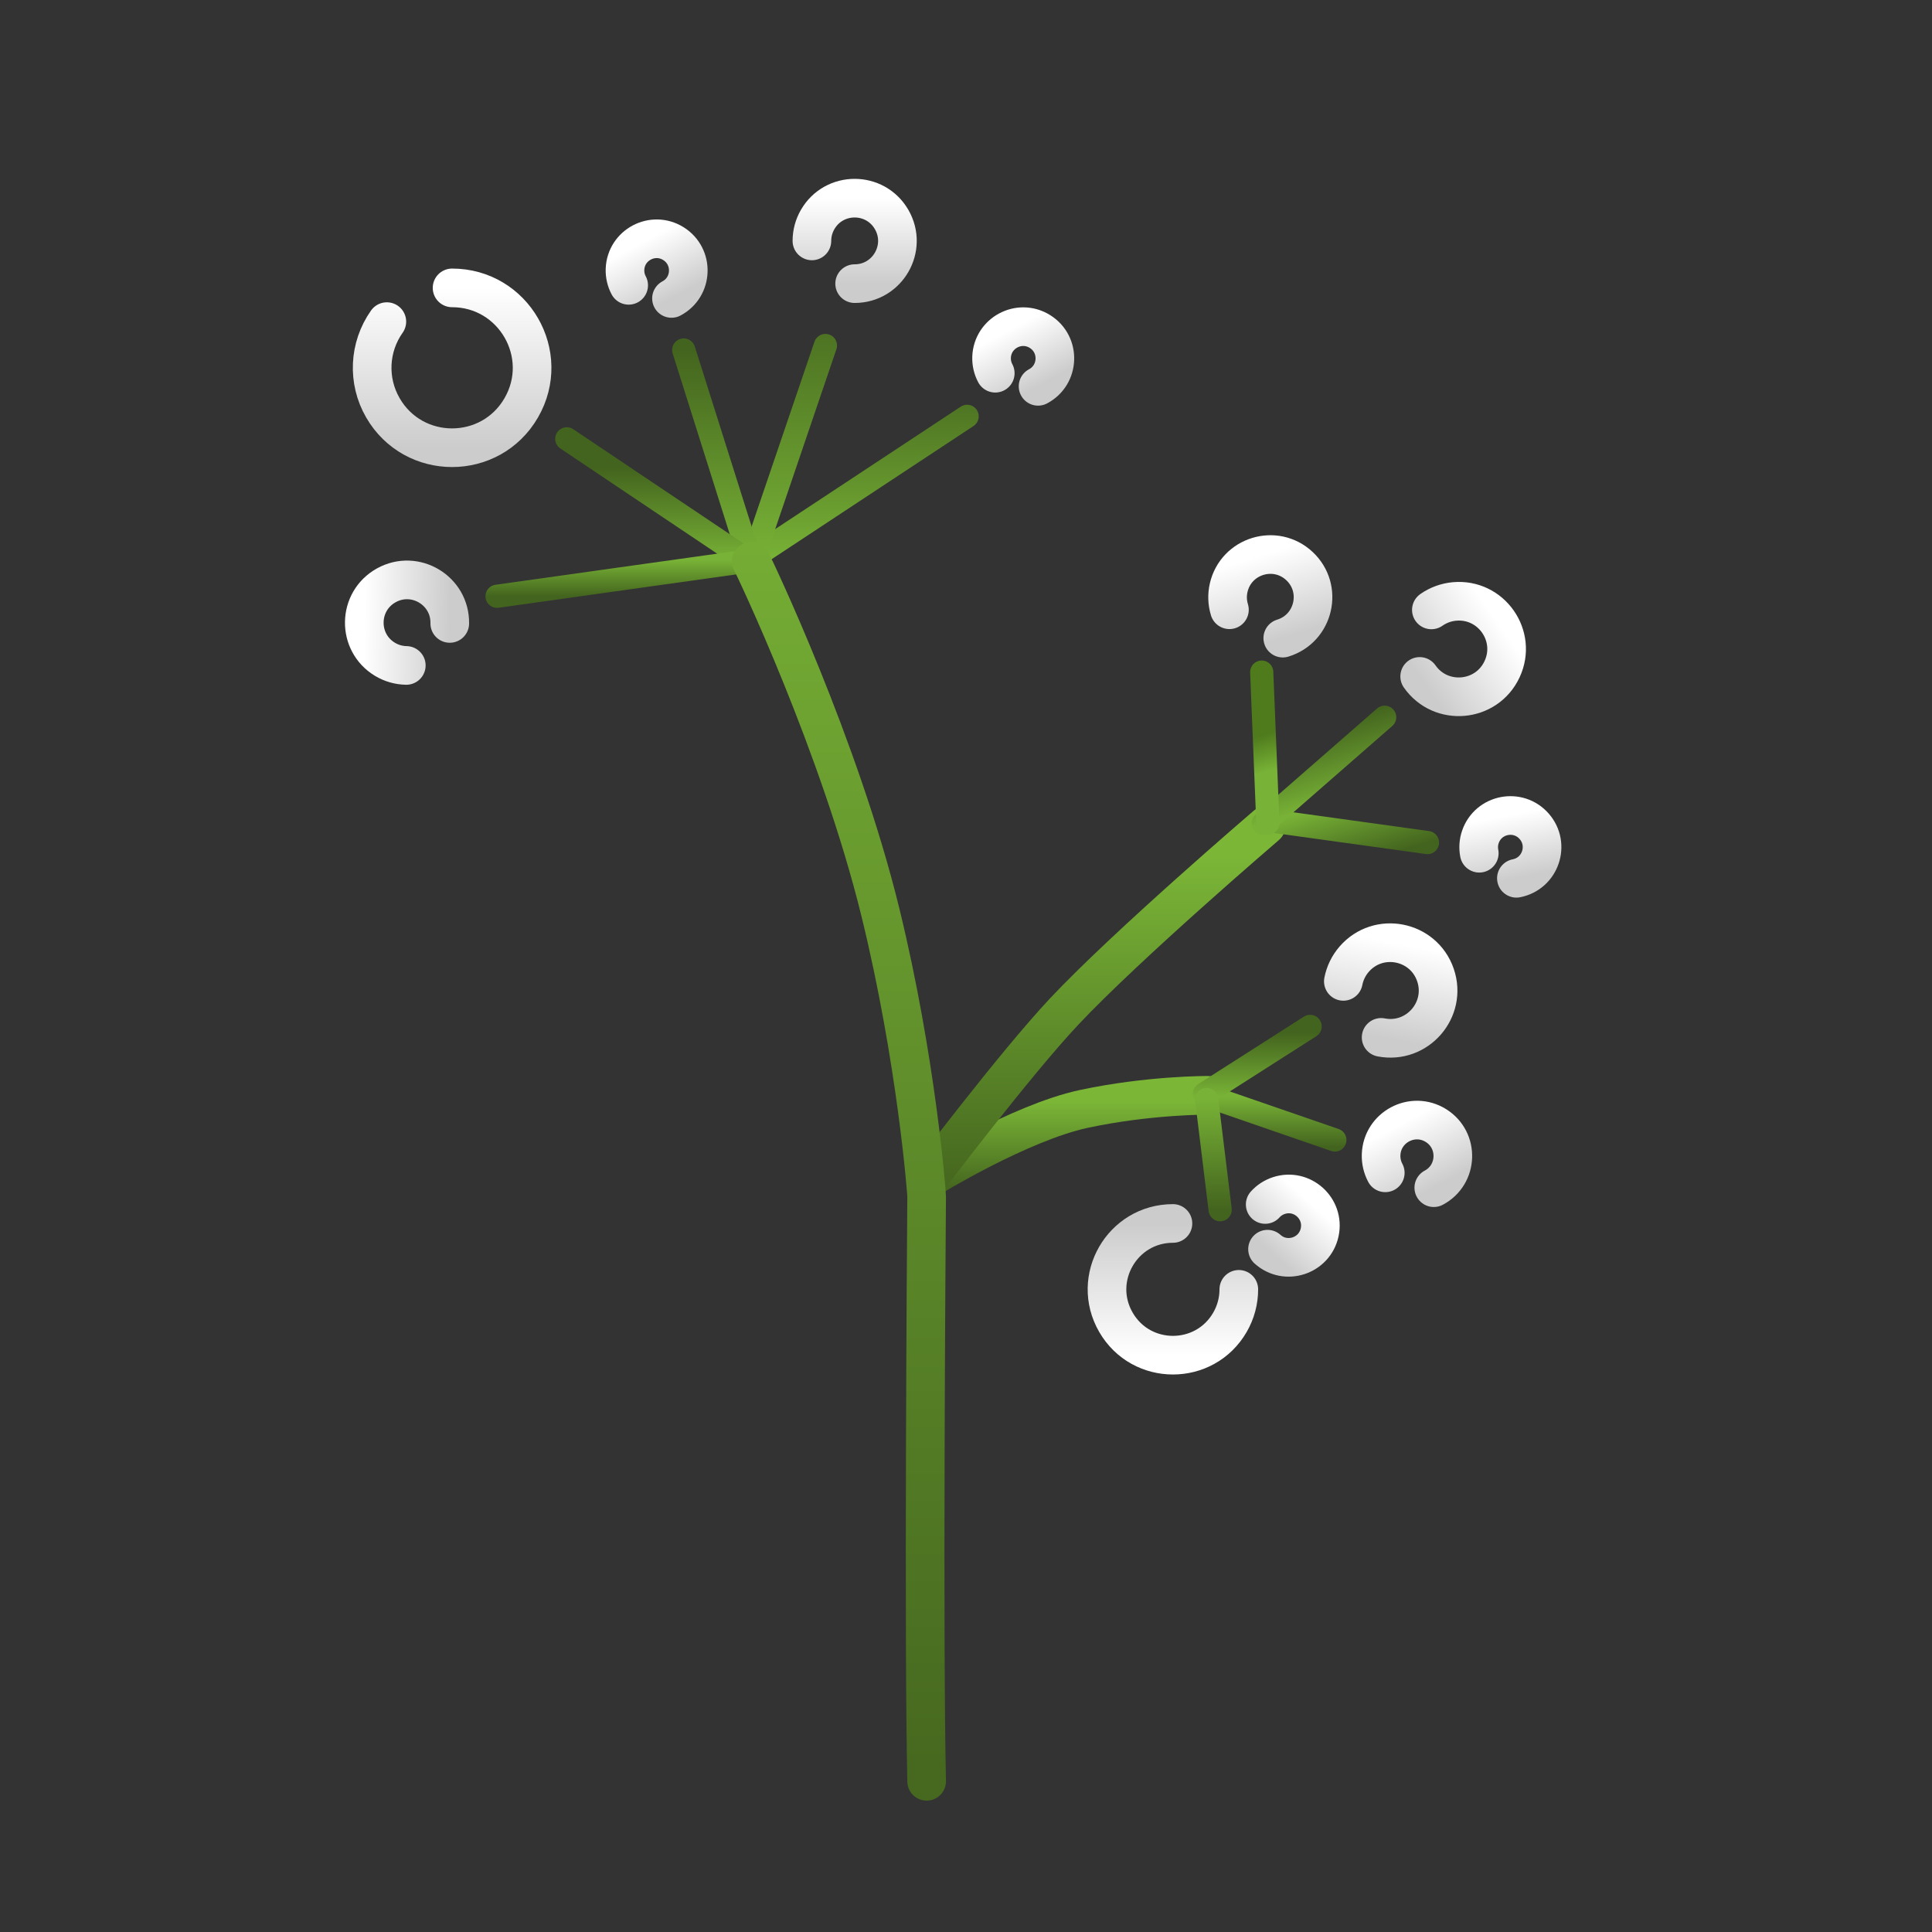 <?xml version="1.0" encoding="utf-8"?>
<svg viewBox="0 0 500 500" xmlns="http://www.w3.org/2000/svg">
  <rect x="0" y="0" width="500" height="500" fill="#333333" stroke="none"/>
  <defs>
    <linearGradient gradientUnits="userSpaceOnUse" x1="279.104" y1="285.161" x2="279.104" y2="307.334" id="gradient-1">
      <stop offset="0" style="stop-color: rgba(123, 182, 55, 1)"/>
      <stop offset="1" style="stop-color: rgba(70, 104, 31, 1)"/>
    </linearGradient>
    <linearGradient gradientUnits="userSpaceOnUse" x1="301.805" y1="222.934" x2="301.805" y2="306.17" id="gradient-2" gradientTransform="matrix(1, 0, 0, 1, 2.91, -1.164)">
      <stop offset="0" style="stop-color: rgba(123, 182, 55, 1)"/>
      <stop offset="1" style="stop-color: rgba(70, 104, 31, 1)"/>
    </linearGradient>
    <linearGradient gradientUnits="userSpaceOnUse" x1="147.264" y1="137.37" x2="147.264" y2="159.488" id="gradient-4" gradientTransform="matrix(1, 0, 0, 1, -41.908, 12.806)">
      <stop offset="0" style="stop-color: rgba(255, 255, 255, 1)"/>
      <stop offset="1" style="stop-color: rgba(204, 204, 204, 1)"/>
    </linearGradient>
    <linearGradient gradientUnits="userSpaceOnUse" x1="146.682" y1="75.087" x2="146.682" y2="116.453" id="gradient-3" gradientTransform="matrix(1, 0, 0, 1, -29.686, -0.582)">
      <stop offset="0" style="stop-color: rgba(255, 255, 255, 1)"/>
      <stop offset="1" style="stop-color: rgba(204, 204, 204, 1)"/>
    </linearGradient>
    <linearGradient gradientUnits="userSpaceOnUse" x1="147.264" y1="137.37" x2="147.264" y2="159.488" id="gradient-5" gradientTransform="matrix(1, 0, 0, 1, 73.915, -86.082)">
      <stop offset="0" style="stop-color: rgba(255, 255, 255, 1)"/>
      <stop offset="1" style="stop-color: rgba(204, 204, 204, 1)"/>
    </linearGradient>
    <linearGradient gradientUnits="userSpaceOnUse" x1="147.264" y1="137.37" x2="147.264" y2="159.488" id="gradient-6" gradientTransform="matrix(1, 0, 0, 1, 181.643, 6.071)">
      <stop offset="0" style="stop-color: rgba(255, 255, 255, 1)"/>
      <stop offset="1" style="stop-color: rgba(204, 204, 204, 1)"/>
    </linearGradient>
    <linearGradient gradientUnits="userSpaceOnUse" x1="147.264" y1="137.37" x2="147.264" y2="159.488" id="gradient-7" gradientTransform="matrix(1.118, 0, 0, 1.118, 212.751, 2.066)">
      <stop offset="0" style="stop-color: rgba(255, 255, 255, 1)"/>
      <stop offset="1" style="stop-color: rgba(204, 204, 204, 1)"/>
    </linearGradient>
    <linearGradient gradientUnits="userSpaceOnUse" x1="147.264" y1="137.37" x2="147.264" y2="159.488" id="gradient-8" gradientTransform="matrix(0.741, 0, 0, 0.741, 281.577, 109.267)">
      <stop offset="0" style="stop-color: rgba(255, 255, 255, 1)"/>
      <stop offset="1" style="stop-color: rgba(204, 204, 204, 1)"/>
    </linearGradient>
    <linearGradient gradientUnits="userSpaceOnUse" x1="147.264" y1="137.37" x2="147.264" y2="159.488" id="gradient-9" gradientTransform="matrix(0.741, 0, 0, 0.741, 60.845, -40.063)">
      <stop offset="0" style="stop-color: rgba(255, 255, 255, 1)"/>
      <stop offset="1" style="stop-color: rgba(204, 204, 204, 1)"/>
    </linearGradient>
    <linearGradient gradientUnits="userSpaceOnUse" x1="147.264" y1="137.37" x2="147.264" y2="159.488" id="gradient-10" gradientTransform="matrix(1.118, 0, 0, 1.118, 195.121, 90.285)">
      <stop offset="0" style="stop-color: rgba(255, 255, 255, 1)"/>
      <stop offset="1" style="stop-color: rgba(204, 204, 204, 1)"/>
    </linearGradient>
    <linearGradient gradientUnits="userSpaceOnUse" x1="147.264" y1="137.37" x2="147.264" y2="159.488" id="gradient-11" gradientTransform="matrix(1.541, 0, 0, 1.541, 76.558, 104.905)">
      <stop offset="0" style="stop-color: rgba(255, 255, 255, 1)"/>
      <stop offset="1" style="stop-color: rgba(204, 204, 204, 1)"/>
    </linearGradient>
    <linearGradient gradientUnits="userSpaceOnUse" x1="221.188" y1="93.779" x2="221.188" y2="145.001" id="gradient-13" gradientTransform="matrix(1, 0, 0, 1, 0, 0)">
      <stop offset="0" style="stop-color: rgba(120, 178, 54, 1)"/>
      <stop offset="1" style="stop-color: rgba(67, 100, 30, 1)"/>
    </linearGradient>
    <linearGradient gradientUnits="userSpaceOnUse" x1="204.308" y1="71.951" x2="204.308" y2="145.874" id="gradient-14" gradientTransform="matrix(1, 0, 0, 1, -0, 0)">
      <stop offset="0" style="stop-color: rgba(120, 178, 54, 1)"/>
      <stop offset="1" style="stop-color: rgba(67, 100, 30, 1)"/>
    </linearGradient>
    <linearGradient gradientUnits="userSpaceOnUse" x1="166.764" y1="84.756" x2="166.764" y2="140.053" id="gradient-15" gradientTransform="matrix(1, 0, 0, 1, 18.044, 5.821)">
      <stop offset="0" style="stop-color: rgba(120, 178, 54, 1)"/>
      <stop offset="1" style="stop-color: rgba(67, 100, 30, 1)"/>
    </linearGradient>
    <linearGradient gradientUnits="userSpaceOnUse" x1="204.307" y1="84.466" x2="204.307" y2="108.913" id="gradient-16" gradientTransform="matrix(1, 0, 0, 1, -37.253, 36.67)">
      <stop offset="0" style="stop-color: rgba(120, 178, 54, 1)"/>
      <stop offset="1" style="stop-color: rgba(67, 100, 30, 1)"/>
    </linearGradient>
    <linearGradient gradientUnits="userSpaceOnUse" x1="172.876" y1="107.167" x2="172.876" y2="116.479" id="gradient-17">
      <stop offset="0" style="stop-color: rgba(120, 178, 54, 1)"/>
      <stop offset="1" style="stop-color: rgba(67, 100, 30, 1)"/>
    </linearGradient>
    <linearGradient gradientUnits="userSpaceOnUse" x1="207.8" y1="94.218" x2="207.8" y2="461.001" id="gradient-0">
      <stop offset="0" style="stop-color: rgba(123, 182, 55, 1)"/>
      <stop offset="1" style="stop-color: rgba(70, 104, 31, 1)"/>
    </linearGradient>
    <linearGradient gradientUnits="userSpaceOnUse" x1="147.264" y1="137.37" x2="147.264" y2="159.488" id="gradient-12" gradientTransform="matrix(0.741, 0, 0, 0.741, 155.722, -17.362)">
      <stop offset="0" style="stop-color: rgba(255, 255, 255, 1)"/>
      <stop offset="1" style="stop-color: rgba(204, 204, 204, 1)"/>
    </linearGradient>
    <linearGradient gradientUnits="userSpaceOnUse" x1="378.348" y1="225.181" x2="378.348" y2="242.061" id="gradient-18" gradientTransform="matrix(1, 0, 0, 1, -29.633, -18.268)">
      <stop offset="0" style="stop-color: rgba(120, 178, 54, 1)"/>
      <stop offset="1" style="stop-color: rgba(67, 100, 30, 1)"/>
    </linearGradient>
    <linearGradient gradientUnits="userSpaceOnUse" x1="378.057" y1="127.685" x2="378.057" y2="147.475" id="gradient-19" gradientTransform="matrix(1, 0, 0, 1, -39.543, 63.176)">
      <stop offset="0" style="stop-color: rgba(120, 178, 54, 1)"/>
      <stop offset="1" style="stop-color: rgba(67, 100, 30, 1)"/>
    </linearGradient>
    <linearGradient gradientUnits="userSpaceOnUse" x1="172.876" y1="107.167" x2="172.876" y2="116.479" id="gradient-20" gradientTransform="matrix(1, 0, 0, 1, 108.005, 80.259)">
      <stop offset="0" style="stop-color: rgba(120, 178, 54, 1)"/>
      <stop offset="1" style="stop-color: rgb(79, 123, 29);"/>
    </linearGradient>
    <linearGradient gradientUnits="userSpaceOnUse" x1="13.679" y1="438.801" x2="13.679" y2="451.607" id="gradient-21" gradientTransform="matrix(1, 0, 0, 1, 317.812, -154.831)">
      <stop offset="0" style="stop-color: rgba(120, 178, 54, 1)"/>
      <stop offset="1" style="stop-color: rgba(67, 100, 30, 1)"/>
    </linearGradient>
    <linearGradient gradientUnits="userSpaceOnUse" x1="367.579" y1="283.098" x2="367.579" y2="299.395" id="gradient-22">
      <stop offset="0" style="stop-color: rgba(120, 178, 54, 1)"/>
      <stop offset="1" style="stop-color: rgba(67, 100, 30, 1)"/>
    </linearGradient>
    <linearGradient gradientUnits="userSpaceOnUse" x1="314.027" y1="284.552" x2="314.027" y2="313.075" id="gradient-23">
      <stop offset="0" style="stop-color: rgba(120, 178, 54, 1)"/>
      <stop offset="1" style="stop-color: rgba(67, 100, 30, 1)"/>
    </linearGradient>
    <linearGradient gradientUnits="userSpaceOnUse" x1="147.264" y1="137.37" x2="147.264" y2="159.488" id="gradient-24" gradientTransform="matrix(0.84, 0, 0, 0.84, 243.168, 174.344)">
      <stop offset="0" style="stop-color: rgba(255, 255, 255, 1)"/>
      <stop offset="1" style="stop-color: rgba(204, 204, 204, 1)"/>
    </linearGradient>
    <linearGradient gradientUnits="userSpaceOnUse" x1="147.264" y1="137.37" x2="147.264" y2="159.488" id="gradient-25" gradientTransform="matrix(0.741, 0, 0, 0.741, 224.407, 207.318)">
      <stop offset="0" style="stop-color: rgba(255, 255, 255, 1)"/>
      <stop offset="1" style="stop-color: rgba(204, 204, 204, 1)"/>
    </linearGradient>
  </defs>
  <polygon style="fill: rgb(216, 216, 216); stroke: rgb(0, 0, 0);" points="164.144 153.085"/>
  <path style="stroke-linecap: round; stroke-width: 10px; stroke: url(#gradient-1); fill: none;" d="M 240.397 305.006 C 240.397 305.006 263.941 290.531 280.468 286.993 C 297.355 283.378 312.573 283.469 312.573 283.469"/>
  <path style="fill: rgb(216, 216, 216); stroke: rgb(0, 0, 0);" d="M 370.78 222.352"/>
  <path style="stroke-linecap: round; stroke-width: 10px; stroke: url(#gradient-2); fill: none;" d="M 239.815 305.588 C 239.815 305.588 262.557 275.451 275.462 261.724 C 291.676 244.477 327.706 213.621 327.706 213.621"/>
  <path style="stroke-linecap: round; stroke-width: 10px; stroke: url(#gradient-4); fill: none;" d="M 105.355 172.294 C 113.868 172.294 119.189 163.078 114.933 155.706 C 110.676 148.333 100.034 148.333 95.778 155.706 C 94.807 157.387 94.296 159.293 94.296 161.234" transform="matrix(0.017, -1, 1, 0.017, -57.686, 263.769)"/>
  <path style="stroke-linecap: round; stroke-width: 10px; stroke: url(#gradient-3); fill: none;" d="M 116.995 74.505 C 132.917 74.505 142.868 91.741 134.907 105.529 C 126.946 119.318 107.044 119.318 99.083 105.529 C 95.045 98.534 95.448 89.828 100.115 83.236"/>
  <path style="stroke-linecap: round; stroke-width: 10px; stroke: url(#gradient-5); fill: none;" d="M 221.179 73.405 C 229.692 73.405 235.013 64.189 230.757 56.817 C 226.5 49.444 215.858 49.444 211.602 56.817 C 210.631 58.498 210.12 60.404 210.12 62.345"/>
  <path style="stroke-linecap: round; stroke-width: 10px; stroke: url(#gradient-6); fill: none;" d="M 328.908 165.558 C 337.421 165.558 342.742 156.342 338.486 148.97 C 334.229 141.597 323.587 141.597 319.331 148.97 C 318.36 150.651 317.849 152.557 317.849 154.498" transform="matrix(0.956, -0.292, 0.292, 0.956, -30.799, 102.917)"/>
  <path style="stroke-linecap: round; stroke-width: 10px; stroke: url(#gradient-7); fill: none;" d="M 377.342 180.319 C 386.856 180.319 392.803 170.019 388.046 161.78 C 383.289 153.54 371.395 153.54 366.638 161.78 C 365.553 163.659 364.982 165.789 364.982 167.958" transform="matrix(0.574, 0.819, -0.819, 0.574, 298.496, -237.486)"/>
  <path style="stroke-linecap: round; stroke-width: 10px; stroke: url(#gradient-8); fill: none;" d="M 390.691 227.437 C 396.998 227.437 400.94 220.608 397.787 215.146 C 394.633 209.684 386.748 209.684 383.595 215.146 C 382.875 216.392 382.497 217.804 382.497 219.242" transform="matrix(0.982, -0.191, 0.191, 0.982, -34.655, 78.576)"/>
  <path style="stroke-linecap: round; stroke-width: 10px; stroke: url(#gradient-9); fill: none;" d="M 169.96 78.107 C 176.267 78.107 180.209 71.278 177.056 65.816 C 173.902 60.354 166.017 60.354 162.864 65.816 C 162.144 67.062 161.766 68.474 161.766 69.912" transform="matrix(0.883, -0.469, 0.469, 0.883, -12.927, 87.978)"/>
  <path style="stroke-linecap: round; stroke-width: 10px; stroke: url(#gradient-10); fill: none;" d="M 359.711 268.536 C 369.225 268.536 375.172 258.236 370.415 249.997 C 365.658 241.757 353.764 241.757 349.007 249.997 C 347.922 251.876 347.351 254.006 347.351 256.175" transform="matrix(0.982, 0.191, -0.191, 0.982, 55.49, -63.931)"/>
  <path style="stroke-linecap: round; stroke-width: 10px; stroke: url(#gradient-11); fill: none;" d="M 303.534 350.718 C 316.654 350.718 324.853 336.512 318.295 325.151 C 311.734 313.789 295.332 313.789 288.774 325.151 C 287.275 327.743 286.489 330.679 286.489 333.671" transform="matrix(-1, -0, 0, -1, 607.092, 667.348)"/>
  <path style="stroke-width: 6px; stroke-linecap: round; stroke-miterlimit: 1; stroke: url(#gradient-13); fill: none;" d="M 192.084 131.032 L 248.545 93.779" transform="matrix(-1, 0, 0, -1, 442.375, 238.78)"/>
  <path style="stroke-width: 6px; stroke-linecap: round; stroke-miterlimit: 1; stroke: url(#gradient-14); fill: none;" d="M 194.994 128.411 L 214.203 71.951" transform="matrix(-1, 0, 0, -1, 408.615, 217.825)"/>
  <path style="stroke-width: 6px; stroke-linecap: round; stroke-miterlimit: 1; stroke: url(#gradient-15); fill: none;" d="M 192.666 145.874 L 175.204 90.577" transform="matrix(-1, 0, 0, -1, 369.616, 236.451)"/>
  <path style="stroke-width: 6px; stroke-linecap: round; stroke-miterlimit: 1; stroke: url(#gradient-16); fill: none;" d="M 187.427 153.15 L 139.697 121.136" transform="matrix(-1, 0, 0, -1, 334.109, 266.719)"/>
  <path style="stroke-width: 6px; stroke-linecap: round; stroke-miterlimit: 1; stroke: url(#gradient-17); fill: none;" d="M 139.697 116.479 L 206.054 107.167" transform="matrix(1, 0, 0, 1, -11.059, 37.834)"/>
  <path style="stroke-width: 10px; stroke: url(#gradient-0); stroke-linecap: round; fill: none;" d="M 194.418 145.268 C 195.181 146.624 217.317 193.056 227.871 236.203 C 237.131 274.06 239.824 308.591 239.815 309.662 C 239.694 324.185 239.001 424.098 239.814 461.001"/>
  <path style="stroke-linecap: round; stroke-width: 10px; stroke: url(#gradient-12); fill: none;" d="M 264.837 100.808 C 271.144 100.808 275.086 93.979 271.933 88.517 C 268.779 83.055 260.894 83.055 257.741 88.517 C 257.021 89.763 256.643 91.175 256.643 92.613" transform="matrix(0.883, -0.469, 0.469, 0.883, -12.479, 135.177)"/>
  <path style="stroke-width: 6px; stroke-linecap: round; stroke-miterlimit: 1; stroke: url(#gradient-18); fill: none;" d="M 330.759 206.564 L 367.922 223.793" transform="matrix(0.956, -0.292, 0.292, 0.956, -47.648, 111.54)"/>
  <path style="stroke-width: 6px; stroke-linecap: round; stroke-miterlimit: 1; stroke: url(#gradient-19); fill: none;" d="M 323.427 207.942 L 361.506 190.862" transform="matrix(-0.956, 0.292, -0.292, -0.956, 728.268, 289.964)"/>
  <path style="stroke-width: 6px; stroke-linecap: round; stroke-miterlimit: 1; stroke: url(#gradient-20); fill: none;" d="M 332.102 174.619 L 322.208 212.455" transform="matrix(-0.956, 0.292, -0.292, -0.956, 696.6, 282.966)"/>
  <path style="stroke-width: 6px; stroke-linecap: round; stroke-miterlimit: 1; stroke: url(#gradient-21); fill: none;" d="M 313.446 283.97 L 345.46 295.03" transform="matrix(1, 0, 0, 1, -0, 0)"/>
  <path style="stroke-width: 6px; stroke-linecap: round; stroke-miterlimit: 1; stroke: url(#gradient-22); fill: none;" d="M 355.355 301.141 L 382.713 283.68" transform="matrix(-1, 0, 0, -1, 694.413, 566.777)"/>
  <path style="stroke-width: 6px; stroke-linecap: round; stroke-miterlimit: 1; stroke: url(#gradient-23); fill: none;" d="M 312.281 284.552 L 315.774 313.075"/>
  <path style="stroke-linecap: round; stroke-width: 10px; stroke: url(#gradient-24); fill: none;" d="M 366.829 308.267 C 373.977 308.267 378.444 300.528 374.871 294.337 C 371.296 288.147 362.36 288.147 358.787 294.337 C 357.971 295.75 357.543 297.35 357.543 298.979" transform="matrix(0.883, -0.469, 0.469, 0.883, -97.424, 207.215)"/>
  <path style="stroke-linecap: round; stroke-width: 10px; stroke: url(#gradient-25); fill: none;" d="M 333.521 325.487 C 339.828 325.487 343.77 318.658 340.617 313.196 C 337.463 307.734 329.578 307.734 326.425 313.196 C 325.705 314.442 325.327 315.854 325.327 317.292" transform="matrix(0.743, 0.669, -0.669, 0.743, 297.979, -141.675)"/>
</svg>